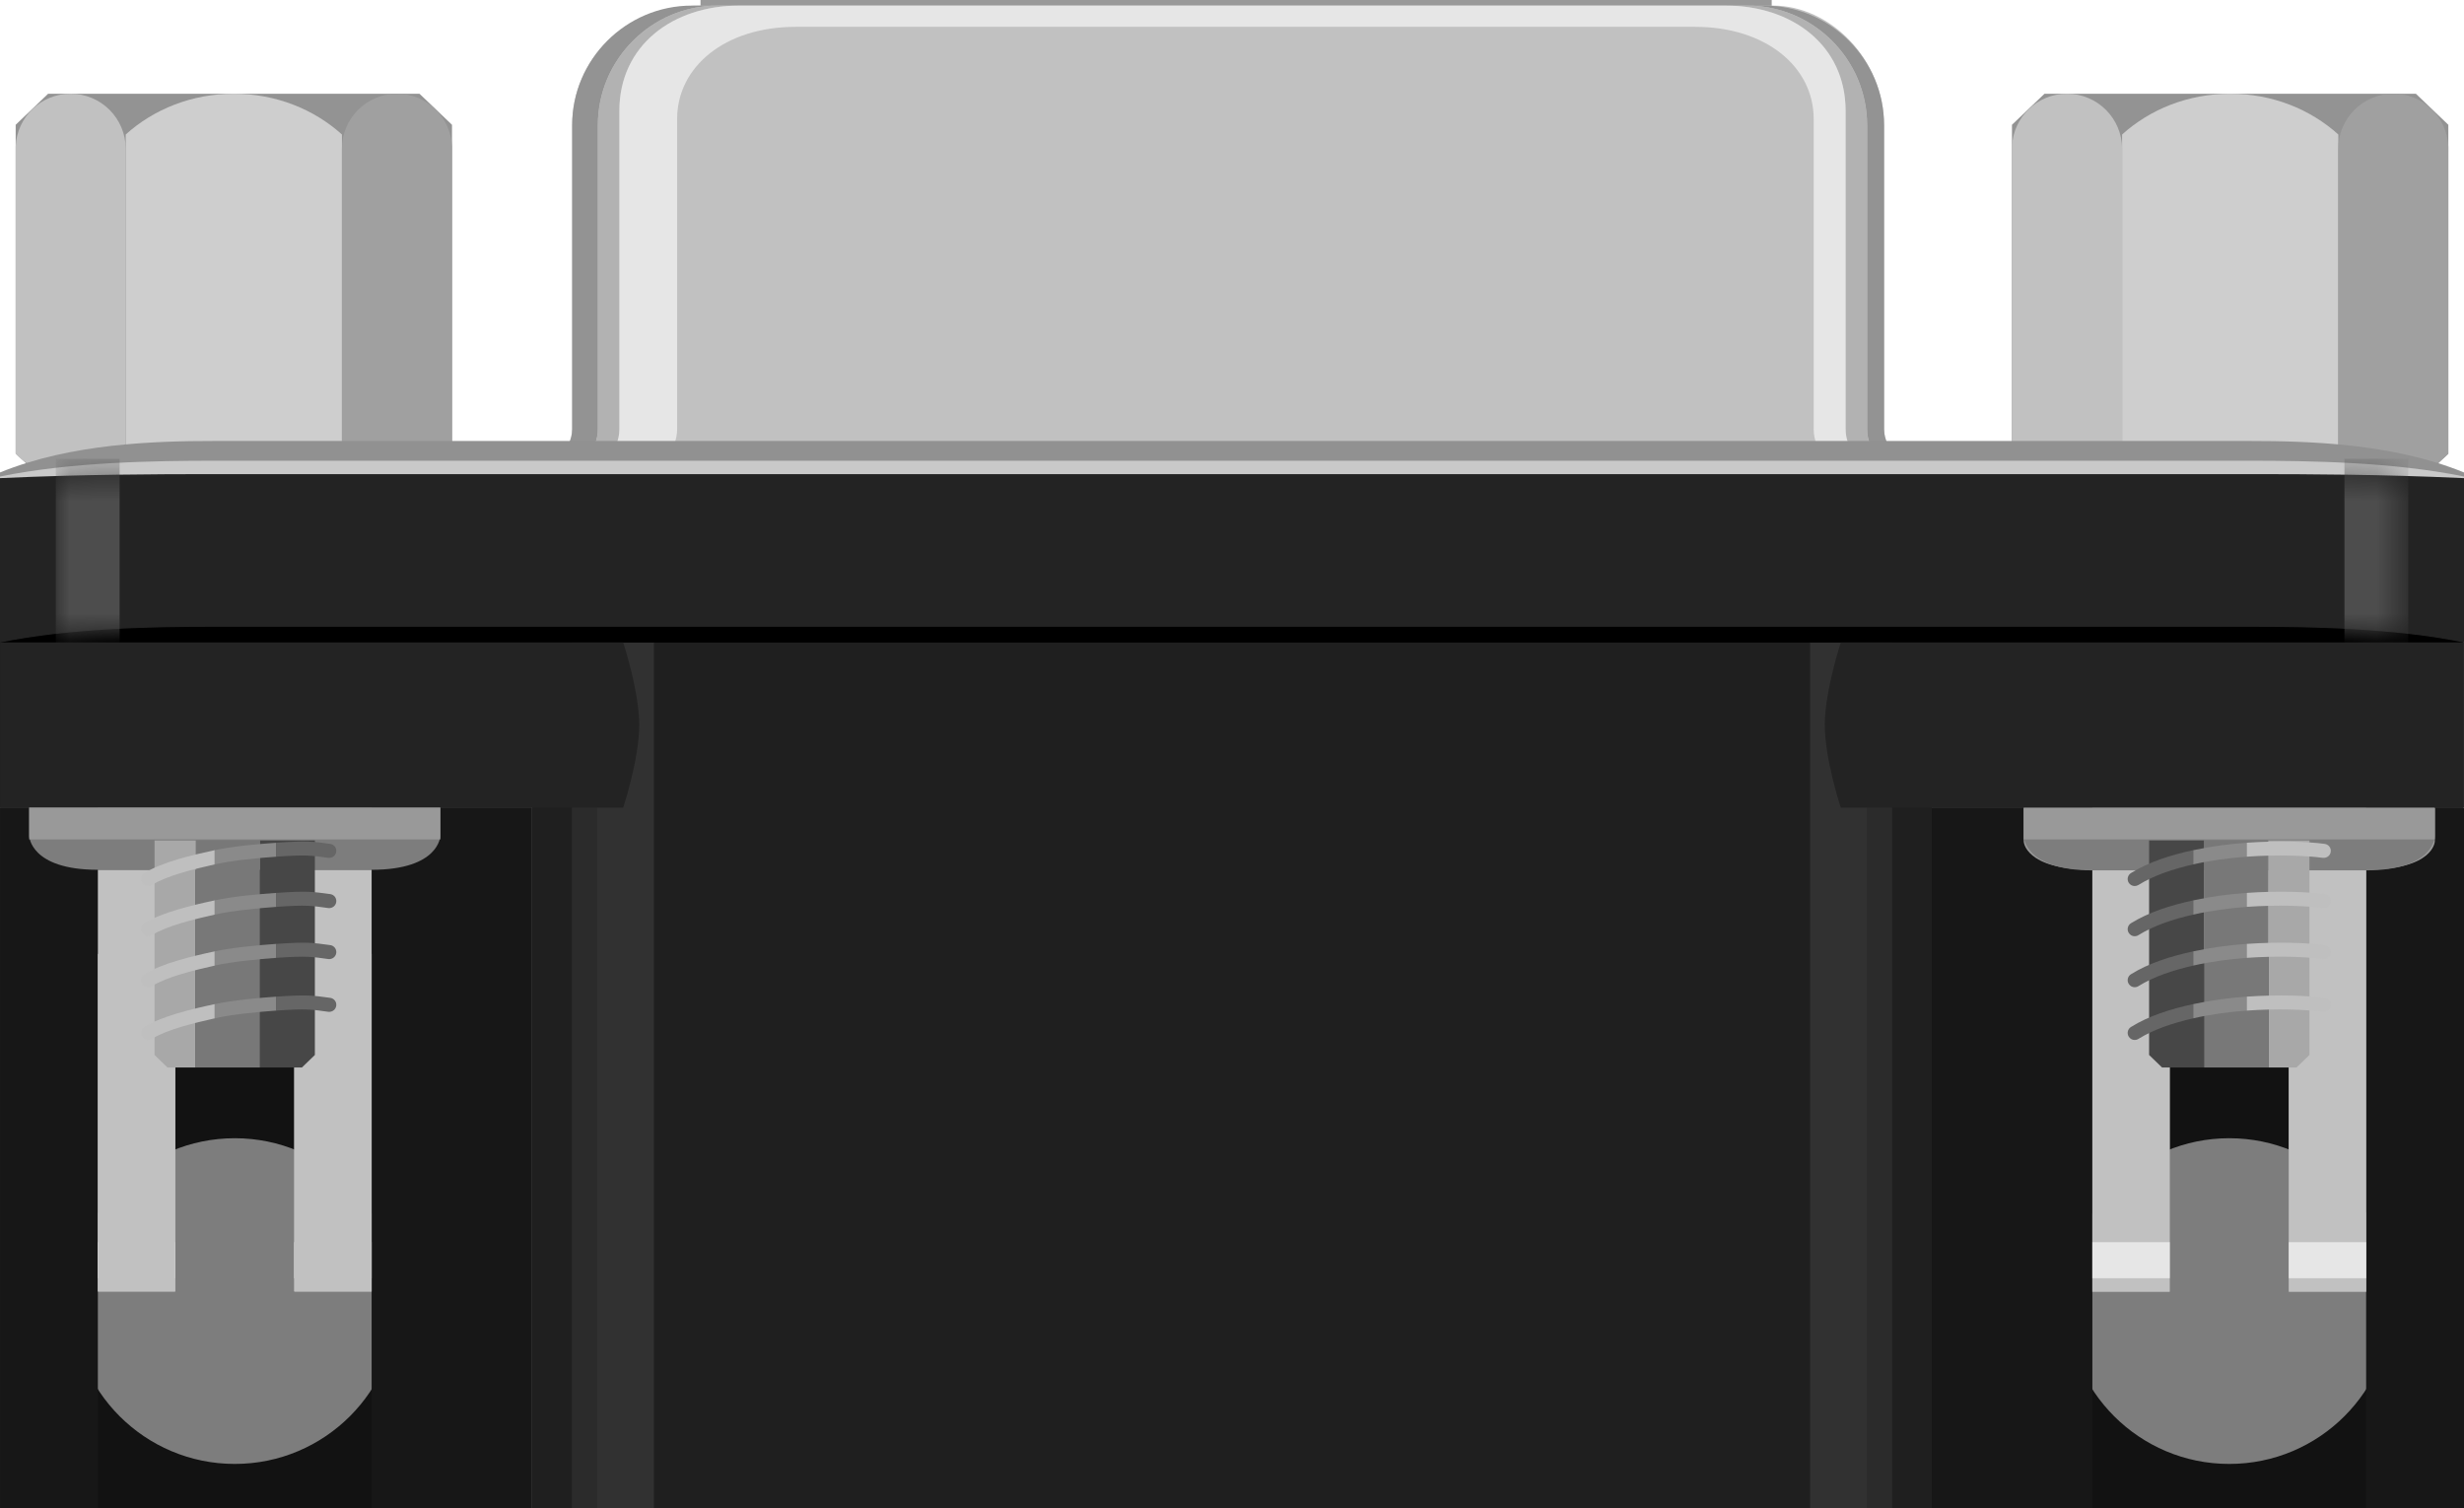 <?xml version="1.0" encoding="utf-8"?>
<!-- Generator: Adobe Illustrator 15.0.1, SVG Export Plug-In . SVG Version: 6.00 Build 0)  -->
<!DOCTYPE svg PUBLIC "-//W3C//DTD SVG 1.1//EN" "http://www.w3.org/Graphics/SVG/1.1/DTD/svg11.dtd">
<svg version="1.1" id="Ebene_1" xmlns="http://www.w3.org/2000/svg" xmlns:xlink="http://www.w3.org/1999/xlink" x="0px" y="0px"
	 width="87.591px" height="53.623px" viewBox="0 0 87.591 53.623" enable-background="new 0 0 87.591 53.623" xml:space="preserve">
<g>
	<rect y="16.854" fill="#171717" width="87.567" height="11.855"/>
	<rect x="0.002" y="28.709" fill="#121212" width="18.904" height="24.914"/>
	<rect x="68.663" y="28.709" fill="#121212" width="18.904" height="24.914"/>
	<g>
		<rect x="18.904" y="21.953" fill="#1F1F1F" width="49.782" height="31.67"/>
		<g>
			<g>
				<g>
					<rect x="20.33" y="21.953" fill="#2B2B2B" width="0.902" height="31.67"/>
					<rect x="21.232" y="21.953" opacity="0.5" fill="#454545" width="2.012" height="31.67"/>
				</g>
			</g>
			<g>
				<g>
					<rect x="66.358" y="21.953" fill="#2B2B2B" width="0.902" height="31.67"/>
					<rect x="64.347" y="21.953" opacity="0.5" fill="#454545" width="2.012" height="31.67"/>
				</g>
			</g>
		</g>
	</g>
	<g>
		<g>
			<g>
				<rect x="24.902" fill="#999999" width="38.079" height="9.512"/>
				<g>
					<polygon fill="#939393" points="85.88,3.332 72.679,3.332 71.522,4.436 71.522,16.119 72.437,16.98 86.155,16.98 
						87.034,16.119 87.034,4.436 					"/>
					<path fill="#CECECE" d="M75.437,16.125c0.992,0.533,2.348,0.863,3.844,0.863s2.85-0.33,3.842-0.863V4.781
						c-0.992-0.896-2.346-1.449-3.842-1.449s-2.852,0.553-3.844,1.449V16.125z"/>
					<path fill="#A0A0A0" d="M83.122,5.293v10.832c0.5,0.506,1.193,0.82,1.961,0.82c0.762,0,1.453-0.309,1.951-0.809V5.379V5.205
						c-0.047-1.041-0.898-1.873-1.951-1.873C83.999,3.332,83.122,4.209,83.122,5.293z"/>
					<path fill="#C1C1C1" d="M75.437,5.293v10.832c-0.5,0.506-1.193,0.82-1.961,0.82c-0.764,0-1.453-0.309-1.953-0.809V5.379V5.205
						c0.047-1.041,0.9-1.873,1.953-1.873C74.558,3.332,75.437,4.209,75.437,5.293z"/>
				</g>
				<g>
					<polygon fill="#939393" points="14.912,3.332 1.711,3.332 0.557,4.436 0.557,16.119 1.469,16.98 15.188,16.98 16.068,16.119 
						16.068,4.436 					"/>
					<path fill="#CECECE" d="M4.469,16.125c0.992,0.533,2.348,0.863,3.844,0.863s2.85-0.33,3.842-0.863V4.781
						c-0.992-0.896-2.346-1.449-3.842-1.449S5.461,3.885,4.469,4.781V16.125z"/>
					<path fill="#A0A0A0" d="M12.154,5.293v10.832c0.5,0.506,1.193,0.82,1.961,0.82c0.764,0,1.453-0.309,1.953-0.809V5.379V5.205
						c-0.047-1.041-0.9-1.873-1.953-1.873C13.033,3.332,12.154,4.209,12.154,5.293z"/>
					<path fill="#C1C1C1" d="M4.469,5.293v10.832c-0.5,0.506-1.193,0.82-1.961,0.82c-0.762,0-1.453-0.309-1.951-0.809V5.379V5.205
						c0.047-1.041,0.898-1.873,1.951-1.873C3.592,3.332,4.469,4.209,4.469,5.293z"/>
				</g>
				<path fill="#C1C1C1" d="M19.234,16.674c0.467,0,1.105-0.637,1.105-1.418V4.451c0-2.338,1.912-4.252,4.562-4.252h38.132
					c2.027,0,3.941,1.914,3.941,4.252v10.805c0,0.781,0.637,1.418,1.729,1.418H19.234z"/>
				<path fill="#939393" d="M19.836,16.674c0.779,0,1.416-0.637,1.416-1.418V4.451c0-2.338,1.914-4.252,4.252-4.252h-0.912
					c-2.34,0-4.252,1.914-4.252,4.252v10.805c0,0.779-0.852,1.418-1.418,1.418H19.836z"/>
				<path fill="#939393" d="M67.79,16.674c-0.779,0-1.416-0.637-1.416-1.418V4.451c0-2.338-1.914-4.252-4.252-4.252h0.602
					c2.338,0,4.252,1.914,4.252,4.252v10.805c0,0.779,0.85,1.418,1.416,1.418H67.79z"/>
				<path fill="#B2B2B2" d="M66.37,15.256V4.451c0-2.338-1.914-4.252-4.252-4.252h-0.768H26.275h-0.768
					c-2.338,0-4.252,1.914-4.252,4.252v10.805c0,0.781-0.637,1.418-1.416,1.418h0.762c0.779,0,1.416-0.637,1.416-1.418V3.941
					c0-2.338,1.914-3.742,4.252-3.742h35.087c2.338,0,4.252,1.404,4.252,3.742v11.314c0,0.781,0.637,1.418,1.416,1.418h0.762
					C67.007,16.674,66.37,16.037,66.37,15.256z"/>
				<path fill="#E6E6E6" d="M65.608,15.256V3.941c0-2.338-1.914-3.742-4.252-3.742H26.27c-2.338,0-4.252,1.404-4.252,3.742v11.314
					c0,0.781-0.637,1.418-1.416,1.418h2.051c0.779,0,1.418-0.637,1.418-1.418V4.225c0-1.846,1.695-3.271,4.215-3.271
					c0.375,0,31.597,0,31.972,0c2.52,0,4.215,1.426,4.215,3.271v11.031c0,0.781,0.639,1.418,1.418,1.418h1.135
					C66.245,16.674,65.608,16.037,65.608,15.256z"/>
			</g>
			<g>
				<path fill="#919191" d="M79.987,16.795c2.076,0,4.68,0.016,7.604,0.287v-0.287c-2.525-1.033-5.527-1.119-7.604-1.119H7.605
					c-2.076,0-5.078,0.086-7.605,1.119v0.287c2.924-0.271,5.529-0.287,7.605-0.287H79.987z"/>
				<path fill="#C9C9C9" d="M79.987,16.939c2.076,0,4.68,0.008,7.604,0.143v-0.143c-2.525-0.518-5.527-0.561-7.604-0.561H7.605
					c-2.076,0-5.078,0.043-7.605,0.561v0.143c2.924-0.135,5.529-0.143,7.605-0.143H79.987z"/>
			</g>
		</g>
		<g>
			<path fill="#232323" d="M79.987,16.854c2.076,0,4.68,0.008,7.604,0.143v5.846c-2.525-0.518-5.527-0.561-7.604-0.561H7.605
				c-2.076,0-5.078,0.043-7.605,0.561v-5.846c2.924-0.135,5.529-0.143,7.605-0.143H79.987z"/>
		</g>
		<g>
			<path d="M87.591,22.842L87.591,22.842c-2.525-0.518-5.527-0.561-7.604-0.561H7.605c-2.076,0-5.078,0.043-7.605,0.561l0,0H87.591z
				"/>
		</g>
		<defs>
			<filter id="Adobe_OpacityMaskFilter" filterUnits="userSpaceOnUse" x="1.984" y="16.309" width="83.624" height="8.271">
				
					<feColorMatrix  type="matrix" values="-1 0 0 0 1  0 -1 0 0 1  0 0 -1 0 1  0 0 0 1 0" color-interpolation-filters="sRGB" result="source"/>
			</filter>
		</defs>
		<mask maskUnits="userSpaceOnUse" x="1.984" y="16.309" width="83.624" height="8.271" id="SVGID_1_">
			<g filter="url(#Adobe_OpacityMaskFilter)">
				<g>
					<path d="M79.987,16.854c2.076,0,4.68,0.008,7.604,0.143v5.846c-2.525-0.518-5.527-0.561-7.604-0.561H7.605
						c-2.076,0-5.078,0.043-7.605,0.561v-5.846c2.924-0.135,5.529-0.143,7.605-0.143H79.987z"/>
				</g>
			</g>
		</mask>
		<g mask="url(#SVGID_1_)">
			<rect x="1.984" y="16.311" fill="#4D4D4D" width="2.268" height="8.268"/>
			<rect x="83.341" y="16.309" fill="#4D4D4D" width="2.268" height="8.271"/>
		</g>
	</g>
	<path fill="#232323" d="M22.723,25.773c0,1.209-0.568,2.936-0.568,2.936H0.002V22.84h22.152
		C22.154,22.84,22.723,24.564,22.723,25.773z"/>
	<path fill="#232323" d="M64.868,25.773c0,1.209,0.568,2.936,0.568,2.936h22.154V22.84H65.437
		C65.437,22.84,64.868,24.564,64.868,25.773z"/>
	<g>
		<g>
			<circle fill="#7D7D7D" cx="79.247" cy="46.25" r="5.789"/>
			<g>
				<rect x="68.687" y="28.709" fill="#171717" width="5.693" height="24.914"/>
				<rect x="84.112" y="28.709" fill="#171717" width="3.479" height="24.914"/>
			</g>
			<g>
				<path fill="#999999" d="M86.554,28.73c0,1.787,0,1.177,0,1.177s-0.025,1.01-2.441,1.01c0,1.786,0,15.001,0,15.001h-2.75V33.91
					H77.13v12.008h-2.75c0,0,0-13.215,0-15.001c-2.416,0-2.441-1.01-2.441-1.01s0,0.61,0-1.177H86.554z"/>
				<path fill="#7D7D7D" d="M74.38,30.94c-2.416,0-2.441-1.206-2.441-1.206s0-0.104,0-1.004h14.615c0,0.9,0,1.004,0,1.004
					s-0.025,1.206-2.441,1.206H74.38z"/>
				<g>
					<path fill="#C1C1C1" d="M77.13,30.94v14.978h-2.75c0,0,0-9.698,0-14.978H77.13z"/>
					<rect x="81.362" y="30.94" fill="#C1C1C1" width="2.75" height="14.978"/>
				</g>
				<rect x="71.938" y="28.709" fill="#999999" width="14.615" height="1.129"/>
			</g>
		</g>
		<g>
			<rect x="74.38" y="44.156" fill="#E6E6E6" width="2.75" height="1.281"/>
			<rect x="81.362" y="44.156" fill="#E6E6E6" width="2.75" height="1.281"/>
		</g>
	</g>
	<g>
		<g>
			<circle fill="#7D7D7D" cx="8.346" cy="46.25" r="5.789"/>
			<g>
				<rect x="13.211" y="28.709" fill="#171717" width="5.695" height="24.914"/>
				<rect x="0.002" y="28.709" fill="#171717" width="3.477" height="24.914"/>
			</g>
			<g>
				<g>
					<path fill="#C1C1C1" d="M10.461,33.91v12.008h2.75c0,0,0-7.775,0-12.008H10.461z"/>
					<rect x="3.479" y="33.91" fill="#C1C1C1" width="2.75" height="12.008"/>
				</g>
			</g>
		</g>
		<g>
			<rect x="10.461" y="44.156" fill="#E6E6E6" width="2.75" height="1.281"/>
			<rect x="3.479" y="44.156" fill="#E6E6E6" width="2.75" height="1.281"/>
		</g>
	</g>
	<g>
		<path fill="#7D7D7D" d="M3.479,30.919c-2.416,0-2.441-1.206-2.441-1.206s0-0.104,0-1.004h14.615c0,0.9,0,1.004,0,1.004
			s-0.025,1.206-2.441,1.206H3.479z"/>
		<g>
			<path fill="#C1C1C1" d="M6.229,30.919v14.978h-2.75c0,0,0-9.698,0-14.978H6.229z"/>
			<rect x="10.461" y="30.919" fill="#C1C1C1" width="2.75" height="14.978"/>
		</g>
	</g>
	<rect x="1.037" y="28.709" fill="#999999" width="14.615" height="1.129"/>
	<g>
		<g>
			<rect x="78.345" y="29.877" fill="#171717" width="0.004" height="8.07"/>
			<polygon fill="#474747" points="76.397,29.877 76.397,37.502 76.858,37.947 78.345,37.947 78.345,29.877 			"/>
			<rect x="78.349" y="29.877" fill="#787878" width="2.281" height="8.07"/>
			<polygon fill="#A8A8A8" points="81.636,37.947 82.097,37.502 82.097,29.877 80.634,29.877 80.634,37.947 			"/>
		</g>
		<g>
			<path fill="#666666" d="M75.753,34.631c-0.117,0.072-0.154,0.227-0.08,0.344c0.047,0.076,0.129,0.119,0.211,0.119
				c0.045,0,0.092-0.012,0.133-0.039c0.545-0.338,1.229-0.568,1.949-0.73v-0.506C77.151,33.992,76.372,34.246,75.753,34.631z"/>
			<path fill="#666666" d="M75.753,36.506c-0.117,0.072-0.154,0.227-0.08,0.344c0.047,0.076,0.129,0.119,0.211,0.119
				c0.045,0,0.092-0.012,0.133-0.039c0.545-0.338,1.229-0.568,1.949-0.73v-0.506C77.151,35.867,76.372,36.121,75.753,36.506z"/>
			<path fill="#666666" d="M75.753,32.818c-0.117,0.072-0.154,0.227-0.08,0.344c0.047,0.076,0.129,0.119,0.211,0.119
				c0.045,0,0.092-0.012,0.133-0.039c0.545-0.338,1.229-0.568,1.949-0.73v-0.506C77.151,32.18,76.372,32.434,75.753,32.818z"/>
			<path fill="#8A8A8A" d="M77.966,34.324c0.629-0.143,1.277-0.23,1.906-0.275v-0.496c-0.627,0.043-1.273,0.129-1.906,0.266V34.324z
				"/>
			<path fill="#8A8A8A" d="M77.966,36.199c0.629-0.143,1.277-0.23,1.906-0.275v-0.496c-0.627,0.043-1.273,0.129-1.906,0.266V36.199z
				"/>
			<path fill="#8A8A8A" d="M77.966,32.512c0.629-0.143,1.277-0.23,1.906-0.275V31.74c-0.627,0.043-1.273,0.129-1.906,0.266V32.512z"
				/>
			<path fill="#BFBFBF" d="M82.573,34.092c0.135,0.016,0.264-0.078,0.281-0.215c0.02-0.137-0.078-0.264-0.215-0.281
				c-0.615-0.082-1.645-0.121-2.768-0.043v0.496C80.964,33.973,81.974,34.01,82.573,34.092z"/>
			<path fill="#BFBFBF" d="M82.573,35.967c0.135,0.016,0.264-0.078,0.281-0.215c0.02-0.137-0.078-0.264-0.215-0.281
				c-0.615-0.082-1.645-0.121-2.768-0.043v0.496C80.964,35.848,81.974,35.885,82.573,35.967z"/>
			<path fill="#BFBFBF" d="M82.573,32.279c0.135,0.016,0.264-0.078,0.281-0.215c0.02-0.137-0.078-0.264-0.215-0.281
				c-0.615-0.082-1.645-0.121-2.768-0.043v0.496C80.964,32.16,81.974,32.197,82.573,32.279z"/>
			<path fill="#666666" d="M75.753,31.035c-0.117,0.072-0.154,0.227-0.08,0.344c0.047,0.076,0.129,0.117,0.211,0.117
				c0.045,0,0.092-0.012,0.133-0.037c0.545-0.34,1.229-0.568,1.949-0.732v-0.506C77.151,30.396,76.372,30.648,75.753,31.035z"/>
			<path fill="#8A8A8A" d="M77.966,30.727c0.629-0.143,1.277-0.23,1.906-0.273v-0.496c-0.627,0.043-1.273,0.127-1.906,0.264V30.727z
				"/>
			<path fill="#BFBFBF" d="M82.573,30.494c0.135,0.016,0.264-0.076,0.281-0.215c0.02-0.137-0.078-0.262-0.215-0.281
				c-0.615-0.082-1.645-0.119-2.768-0.041v0.496C80.964,30.375,81.974,30.414,82.573,30.494z"/>
		</g>
	</g>
	<g>
		<rect x="9.242" y="29.877" fill="#171717" width="0.004" height="8.07"/>
		<polygon fill="#474747" points="11.193,29.877 11.193,37.502 10.732,37.947 9.246,37.947 9.246,29.877 		"/>
		<rect x="6.961" y="29.877" fill="#787878" width="2.281" height="8.07"/>
		<polygon fill="#A8A8A8" points="5.955,37.947 5.494,37.502 5.494,29.877 6.957,29.877 6.957,37.947 		"/>
	</g>
	<g>
		<path fill="#BFBFBF" d="M5.135,34.631c-0.117,0.072-0.154,0.227-0.08,0.344c0.047,0.076,0.129,0.119,0.211,0.119
			c0.045,0,0.092-0.012,0.133-0.039c0.545-0.338,1.514-0.568,2.234-0.73v-0.506C6.818,33.992,5.754,34.246,5.135,34.631z"/>
		<path fill="#BFBFBF" d="M5.135,36.506c-0.117,0.072-0.154,0.227-0.08,0.344c0.047,0.076,0.129,0.119,0.211,0.119
			c0.045,0,0.092-0.012,0.133-0.039c0.545-0.338,1.514-0.568,2.234-0.73v-0.506C6.818,35.867,5.754,36.121,5.135,36.506z"/>
		<path fill="#BFBFBF" d="M5.135,32.818c-0.117,0.072-0.154,0.227-0.08,0.344c0.047,0.076,0.129,0.119,0.211,0.119
			c0.045,0,0.092-0.012,0.133-0.039c0.545-0.338,1.514-0.568,2.234-0.73v-0.506C6.818,32.18,5.754,32.434,5.135,32.818z"/>
		<path fill="#8A8A8A" d="M7.633,34.324c0.627-0.143,1.559-0.23,2.189-0.275v-0.496c-0.627,0.043-1.557,0.129-2.189,0.266V34.324z"
			/>
		<path fill="#8A8A8A" d="M7.633,36.199c0.627-0.143,1.559-0.23,2.189-0.275v-0.496c-0.627,0.043-1.557,0.129-2.189,0.266V36.199z"
			/>
		<path fill="#8A8A8A" d="M7.633,32.512c0.627-0.143,1.559-0.23,2.189-0.275V31.74c-0.627,0.043-1.557,0.129-2.189,0.266V32.512z"/>
		<path fill="#666666" d="M11.672,34.092c0.135,0.016,0.264-0.078,0.281-0.215c0.02-0.137-0.078-0.264-0.215-0.281
			c-0.615-0.082-0.795-0.121-1.916-0.043v0.496C10.914,33.973,11.072,34.01,11.672,34.092z"/>
		<path fill="#666666" d="M11.672,35.967c0.135,0.016,0.264-0.078,0.281-0.215c0.02-0.137-0.078-0.264-0.215-0.281
			c-0.615-0.082-0.795-0.121-1.916-0.043v0.496C10.914,35.848,11.072,35.885,11.672,35.967z"/>
		<path fill="#666666" d="M11.672,32.279c0.135,0.016,0.264-0.078,0.281-0.215c0.02-0.137-0.078-0.264-0.215-0.281
			c-0.615-0.082-0.795-0.121-1.916-0.043v0.496C10.914,32.16,11.072,32.197,11.672,32.279z"/>
		<path fill="#BFBFBF" d="M5.135,31.035c-0.117,0.072-0.154,0.227-0.08,0.344c0.047,0.076,0.129,0.117,0.211,0.117
			c0.045,0,0.092-0.012,0.133-0.037c0.545-0.34,1.514-0.568,2.234-0.732v-0.506C6.818,30.396,5.754,30.648,5.135,31.035z"/>
		<path fill="#8A8A8A" d="M7.633,30.727c0.627-0.143,1.559-0.23,2.189-0.273v-0.496C9.195,30,8.266,30.084,7.633,30.221V30.727z"/>
		<path fill="#666666" d="M11.672,30.494c0.135,0.016,0.264-0.076,0.281-0.215c0.02-0.137-0.078-0.262-0.215-0.281
			c-0.615-0.082-0.795-0.119-1.916-0.041v0.496C10.914,30.375,11.072,30.414,11.672,30.494z"/>
	</g>
</g>
</svg>
